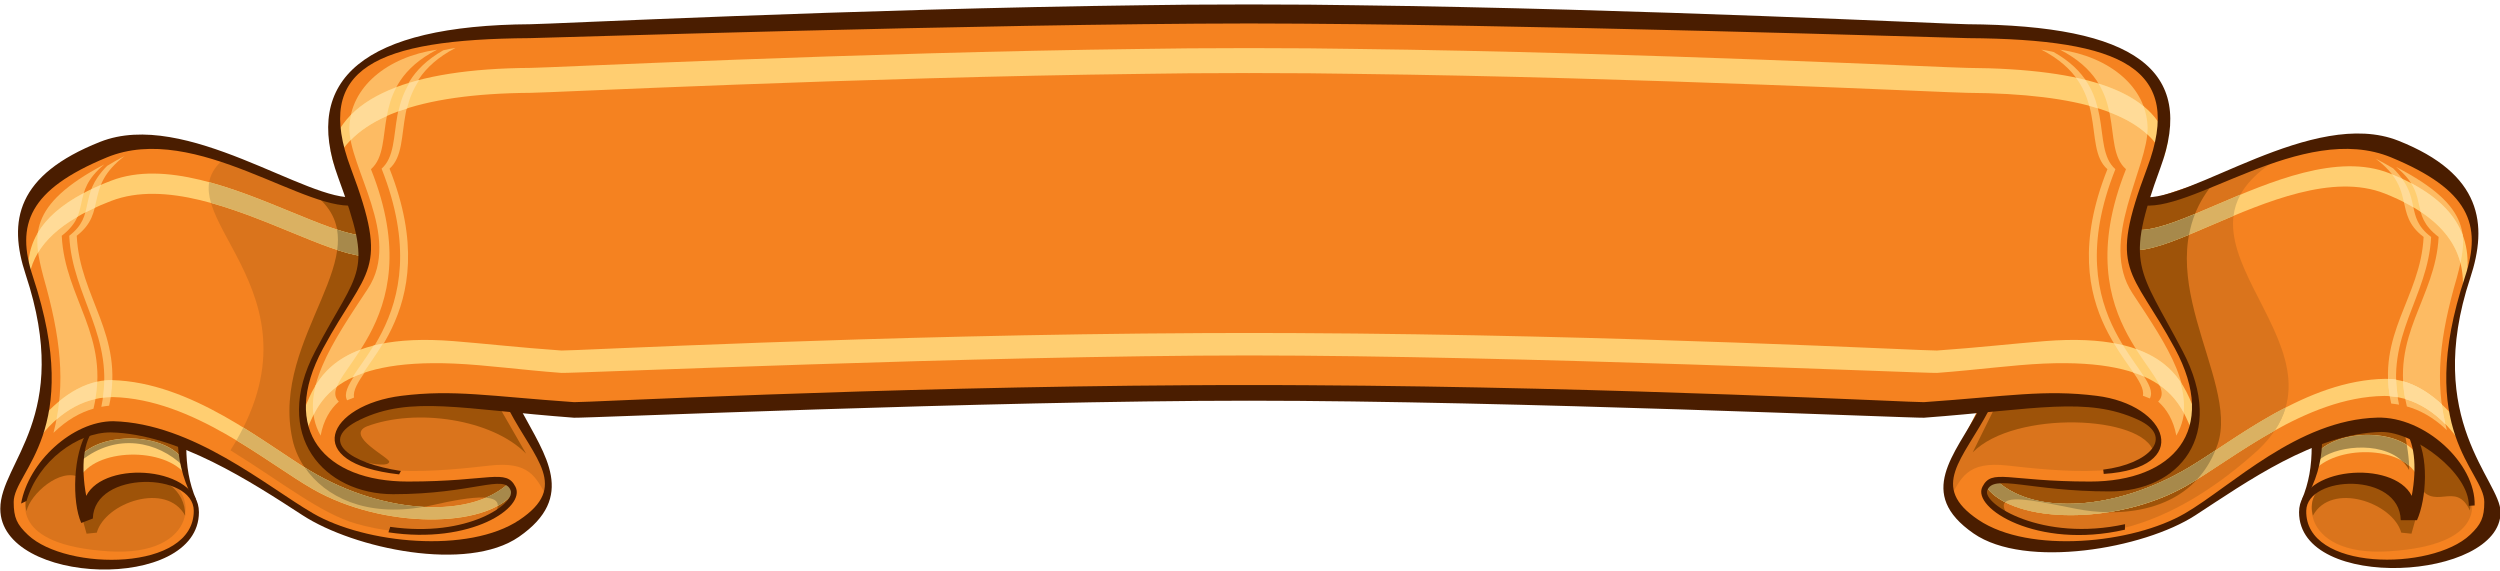 <?xml version="1.0" encoding="UTF-8" standalone="no"?>
<svg
   xmlns:dc="http://purl.org/dc/elements/1.1/"
   xmlns:cc="http://creativecommons.org/ns#"
   xmlns:rdf="http://www.w3.org/1999/02/22-rdf-syntax-ns#"
   xmlns:svg="http://www.w3.org/2000/svg"
   xmlns="http://www.w3.org/2000/svg"
   xmlns:sodipodi="http://sodipodi.sourceforge.net/DTD/sodipodi-0.dtd"
   xmlns:inkscape="http://www.inkscape.org/namespaces/inkscape"
   width="337"
   height="77"
   viewBox="0 0 89.165 20.373"
   version="1.1"
   id="svg5772"
   inkscape:version="1.0.1 (3bc2e813f5, 2020-09-07)"
   sodipodi:docname="banners-1640595-4.svg">
  <defs
     id="defs5766" />
  <sodipodi:namedview
     id="base"
     pagecolor="#ffffff"
     bordercolor="#666666"
     borderopacity="1.0"
     inkscape:pageopacity="0.0"
     inkscape:pageshadow="2"
     inkscape:zoom="0.35"
     inkscape:cx="168.25265"
     inkscape:cy="38.024772"
     inkscape:document-units="mm"
     inkscape:current-layer="layer1"
     inkscape:document-rotation="0"
     showgrid="false"
     fit-margin-top="0"
     fit-margin-left="0"
     fit-margin-right="0"
     fit-margin-bottom="0"
     units="px"
     inkscape:window-width="1436"
     inkscape:window-height="1020"
     inkscape:window-x="192"
     inkscape:window-y="0"
     inkscape:window-maximized="0" />
  <g
     inkscape:label="Ebene 1"
     inkscape:groupmode="layer"
     id="layer1"
     transform="translate(-61.316,-138.106)">
    <g
       id="g5582"
       transform="matrix(0.265,0,0,0.265,54.919,36.659)">
      <path
         d="m 192.24,383.85 -1.031,-0.003 -13.061,0.1 c -30.411,0.378 -62.271,1.72 -75.876,2.294 l -6.704,0.264 c -13.207,0.088 -21.644,2.64 -25.071,7.588 -2.18,3.144 -2.333,7.327 -0.455,12.434 l 0.952,2.669 c 0.048,0.135 0.021,0.284 -0.067,0.398 -0.09,0.114 -0.231,0.17 -0.375,0.155 -2.429,-0.27 -5.691,-1.658 -9.468,-3.264 -7.278,-3.097 -16.336,-6.949 -23.315,-4.181 -12.088,4.799 -11.719,11.47 -9.764,17.361 4.464,13.453 1.052,20.54 -1.438,25.72 -1.052,2.188 -1.961,4.078 -1.961,5.909 0,2.736 2.024,4.479 3.722,5.461 5.129,2.962 13.884,3.1 18.737,0.299 1.565,-0.905 3.434,-2.558 3.434,-5.297 0,-0.554 -0.123,-1.087 -0.368,-1.591 -0.861,-2.074 -1.278,-4.216 -1.324,-6.759 -0.003,-0.141 0.066,-0.275 0.182,-0.354 0.116,-0.079 0.266,-0.097 0.396,-0.044 5.759,2.341 11.226,5.892 15.617,8.748 l 0.091,0.059 c 6.827,4.436 21.87,7.614 28.658,2.912 6.718,-4.655 4.134,-9.313 1.143,-14.71 l -0.758,-1.374 c -0.073,-0.138 -0.065,-0.302 0.02,-0.431 0.083,-0.129 0.235,-0.202 0.391,-0.188 l 6.884,0.598 c 0.27,0.018 3.792,-0.111 8.669,-0.287 16.542,-0.601 55.283,-2.004 82.144,-2.004 26.861,0 65.602,1.403 82.146,2.004 4.877,0.176 8.396,0.305 8.669,0.287 l 7.131,-0.612 c 0.157,-0.015 0.312,0.056 0.396,0.188 0.084,0.132 0.093,0.296 0.012,0.434 l -1.441,2.461 c -2.991,4.96 -5.354,8.883 0.849,13.178 6.842,4.743 22.679,1.907 29.391,-2.455 l 1.756,-1.151 c 4.181,-2.742 8.92,-5.854 13.956,-7.916 0.13,-0.056 0.278,-0.041 0.394,0.041 0.116,0.076 0.185,0.208 0.185,0.349 -0.021,2.663 -0.44,4.887 -1.321,7.008 -0.253,0.524 -0.376,1.058 -0.376,1.611 0,2.127 1.108,3.847 3.294,5.109 4.856,2.801 14.396,2.593 19.635,-0.431 1.531,-0.885 3.356,-2.414 3.356,-4.673 0,-1.061 -0.755,-2.476 -1.708,-4.271 -2.637,-4.951 -7.048,-13.239 -2.358,-27.372 1.942,-5.854 2.628,-13.187 -9.416,-17.965 -6.976,-2.769 -16.055,1.137 -23.35,4.274 -3.972,1.708 -7.399,3.182 -9.864,3.346 -0.141,0.009 -0.278,-0.047 -0.363,-0.158 -0.085,-0.111 -0.111,-0.255 -0.064,-0.387 l 1.38,-3.984 c 1.826,-4.969 1.738,-8.792 -0.269,-11.689 -3.224,-4.655 -11.517,-6.961 -25.345,-7.052 l -6.701,-0.264 c -13.607,-0.574 -45.466,-1.916 -75.875,-2.294 -0.003,0 -13.063,-0.1 -13.063,-0.1 z"
         id="path4"
         style="fill:#f58220" />
      <path
         d="m 94.159,438.2 c -0.393,-0.729 -0.658,-1.189 -0.658,-1.189 -4.436,-0.404 -24.191,-1.21 -23.991,4.837 0.202,6.05 15.122,4.233 20.563,3.63 5.232,-0.583 6.184,1.447 7.682,4.292 0.31,-1.163 0.257,-2.341 -0.042,-3.542 -0.252,-0.835 -0.573,-1.717 -0.939,-2.599 -0.536,-1.172 -1.196,-2.373 -1.885,-3.615 l -0.758,-1.374 c -0.073,-0.138 -0.065,-0.302 0.02,-0.431 0.002,-0.003 0.006,-0.006 0.008,-0.009 z"
         fill="#da741c"
         id="path62" />
      <path
         d="m 36.043,441.09 c -2.918,1.113 -5.612,3.311 -7.661,6.809 -1.435,2.443 -2.71,8.262 10.292,9.117 12.39,0.814 12.196,-8.502 7.453,-9.671 -2.944,-0.727 -9.17,-0.422 -10.438,4.266 -1.266,-4.055 -0.534,-8.875 0.354,-10.521 z"
         fill="#da741c"
         id="path64" />
      <path
         d="m 75.624,448.11 c 6.611,1.049 16.215,-1.479 17.312,0.105 1.399,2.019 -7.283,8.936 -20.842,5.092 -4.758,-1.348 -9.88,-5.505 -16.939,-9.882 13.834,-21.879 -9.895,-31.91 -0.791,-39.275 5.549,1.983 12.17,5.625 17.484,5.666 6.19,13.849 -8.078,15.946 -7.029,29.795 0.525,6.935 4.196,7.451 10.805,8.499 z"
         fill="#da741c"
         id="path66" />
      <path
         d="m 73.527,440.2 c 6.618,-2.49 16.859,-0.976 21.42,3.68 l -3.605,-6.261 c -9.632,-2.496 -20.014,-0.261 -21.678,3.185 -0.211,0.375 -0.261,0.738 -0.293,1.052 -0.133,1.289 1.34,2.669 3.381,3.094 2.039,0.425 3.604,0.612 3.775,0.047 0.171,-0.558 -6.062,-3.519 -3,-4.797 z"
         fill="#9e5309"
         id="path68" />
      <path
         d="m 90.882,447.43 c -1.018,0.094 -30.264,5.666 -25.434,-13.485 2.423,-9.606 11.681,-12.729 6.399,-24.129 -2.763,0.211 -5.14,-0.63 -5.14,-0.63 9.092,7.553 -6.249,18.809 -3.207,32.763 1.303,5.979 8.083,11.323 18.809,8.865 5.241,-1.201 10.608,-1.992 8.294,1.339 5.092,-2.778 2.315,-4.908 0.279,-4.723 z"
         fill="#9e5309"
         id="path70" />
      <path
         d="m 35.167,452.41 0.625,2.238 1.374,-0.141 c 1.125,-4.055 9.395,-6.902 11.894,-2.285 0.039,-7.013 -12.295,-7.581 -13.893,0.188 z"
         fill="#9e5309"
         id="path72" />
      <path
         d="m 48.8,445.54 c -0.299,-2.194 -0.033,-3.097 -0.033,-3.097 -7.011,-3.583 -12.258,-1.854 -12.258,-1.854 -4.239,1.099 -9.8,7.245 -8.804,11.033 0.498,-2.294 4.538,-5.933 7.182,-4.538 0.044,-0.814 0.123,-1.57 0.22,-2.294 4.76,-3.75 10.261,-2.584 13.693,0.75 z"
         fill="#9e5309"
         id="path74" />
      <path
         d="m 82.963,389.5 c -6.776,0.987 -11.661,5.08 -11.802,10.444 -0.141,5.364 7.126,14.71 2.485,21.738 -4.658,7.058 -9.599,14.115 -6.353,19.764 0.393,-2.089 1.295,-3.571 2.447,-4.579 -3.396,-3.396 12.834,-9.993 4.327,-31.274 3.532,-3.106 -0.703,-11.154 8.896,-16.093 z"
         fill="#fdbb63"
         id="path76" />
      <path
         d="m 71.794,436.32 c -0.741,-3.668 12.666,-10.849 4.772,-30.8 3.528,-3.138 -0.705,-11.268 8.893,-16.257 -0.565,0.082 -1.113,0.196 -1.652,0.322 -8.831,5.013 -4.855,12.864 -8.31,15.935 8.171,20.651 -6.482,27.618 -4.643,31.175 z"
         fill="#fdbb63"
         id="path78" />
      <g
         fill="#fdbb63"
         id="g84">
        <path
           d="m 32.451,414.55 c 0.402,8.464 6.624,13.465 4.271,23.271 -1.777,0.51 -3.562,1.488 -5.382,3.252 1.724,-6.677 0.921,-13.028 -1.344,-20.947 -1.428,-5.44 -2.253,-9.688 8.17,-15.176 -4.706,3.943 -1.513,6.342 -5.715,9.6 z"
           id="path80" />
        <path
           d="m 34.468,414.55 c 0.397,8.347 6.451,13.327 4.362,22.869 -0.352,0.038 -0.703,0.091 -1.053,0.155 1.966,-9.428 -3.923,-14.736 -4.317,-23.024 3.699,-2.865 1.061,-5.35 5.1,-9.407 0.721,-0.442 1.506,-0.894 2.377,-1.351 -5.632,4.301 -2.266,7.5 -6.469,10.758 z"
           id="path82" />
      </g>
      <path
         d="m 290.9,437.01 c 0,0 -6.047,10.482 -4.434,13.104 1.611,-3.026 2.42,-5.244 7.861,-4.638 5.443,0.604 20.363,2.42 20.565,-3.63 0.203,-6.046 -19.557,-5.241 -23.992,-4.836 z"
         fill="#da741c"
         id="path86" />
      <path
         d="m 348.35,441.09 c 2.917,1.113 5.612,3.311 7.661,6.809 1.435,2.443 2.71,8.262 -10.293,9.117 -12.389,0.814 -12.196,-8.502 -7.453,-9.671 2.945,-0.727 9.171,-0.422 10.438,4.266 1.268,-4.055 0.535,-8.875 -0.353,-10.521 z"
         fill="#da741c"
         id="path88" />
      <path
         d="m 308.77,448.11 c -6.609,1.049 -16.214,-1.479 -17.31,0.105 -1.89,2.728 14.213,15.51 36.645,-4.881 15.124,-14.443 -18.693,-29.569 5.777,-40.784 -2.938,1.049 -20.076,7.371 -21.334,7.266 -6.19,13.849 8.077,15.946 7.028,29.795 -0.523,6.935 -4.196,7.451 -10.806,8.499 z"
         fill="#da741c"
         id="path90" />
      <path
         d="m 348.37,446.08 c -2.21,-4.207 -9.973,-3.448 -12.215,-1.245 -0.091,-0.838 0.47,-2.394 0.47,-2.394 7.224,-3.375 10.988,-1.86 10.988,-1.86 0.537,1.784 0.848,4.764 0.757,5.499 z"
         fill="#9e5309"
         id="path92" />
      <path
         d="m 289.64,443.71 3.331,-6.738 c 13.688,-2.235 24.472,1.178 21.013,6.712 -1.288,-4.993 -18.716,-5.716 -24.344,0.026 z"
         fill="#9e5309"
         id="path94" />
      <path
         d="m 322.33,407.14 c 0,0 -6.445,2.889 -9.208,2.678 -5.281,11.399 3.779,14.871 6.018,24.521 1.044,4.503 2.001,13.389 -13.692,14.177 0,0 -10.342,-0.99 -11.358,-1.084 -2.037,-0.185 -4.814,1.945 0.277,4.723 -2.314,-3.331 3.142,-2.036 9.27,-0.832 6.129,1.204 15.812,0.46 18.961,-8.666 3.085,-8.951 -10.465,-23.793 -0.268,-35.517 z"
         fill="#9e5309"
         id="path96" />
      <path
         d="m 349.32,452.41 -0.624,2.238 -1.375,-0.141 c -1.125,-4.055 -9.395,-6.902 -11.894,-2.285 -1.722,-6.89 12.021,-6.785 13.893,0.188 z"
         fill="#9e5309"
         id="path98" />
      <path
         d="m 356.55,451.52 c -1.955,-4.213 -4.893,0.478 -7.096,-3.718 0.524,-2.73 -0.183,-5.748 -0.841,-7.146 3.73,1.099 8.813,7.076 7.937,10.864 z"
         fill="#9e5309"
         id="path100" />
      <path
         d="m 301.38,389.5 c 6.775,0.987 11.66,5.08 11.803,10.444 0.141,5.364 -6.673,15.322 -2.033,22.354 4.659,7.058 9.146,13.5 5.9,19.148 -0.393,-2.089 -1.297,-3.571 -2.448,-4.579 3.396,-3.396 -12.833,-9.993 -4.328,-31.274 -3.53,-3.106 0.706,-11.154 -8.894,-16.093 z"
         fill="#fdbb63"
         id="path102" />
      <path
         d="m 312.55,436.08 c 0.741,-3.633 -12.667,-10.737 -4.774,-30.486 -3.528,-3.105 0.706,-11.153 -8.893,-16.093 0.566,0.082 1.114,0.193 1.653,0.319 8.832,4.963 4.856,12.732 8.311,15.773 -8.171,20.443 6.481,27.337 4.641,30.855 z"
         fill="#fdbb63"
         id="path104" />
      <g
         fill="#fdbb63"
         id="g110">
        <path
           d="m 352.35,414.71 c -0.403,8.297 -6.624,13.201 -4.271,22.813 1.776,0.498 3.562,1.459 5.382,3.188 -1.725,-6.545 -0.922,-12.771 1.345,-20.537 1.427,-5.332 2.251,-9.498 -8.171,-14.877 4.707,3.867 1.512,6.22 5.715,9.413 z"
           id="path106" />
        <path
           d="m 350.33,414.71 c -0.396,8.183 -6.451,13.066 -4.362,22.421 0.354,0.035 0.703,0.088 1.054,0.152 -1.966,-9.246 3.923,-14.449 4.318,-22.573 -3.7,-2.812 -1.062,-5.244 -5.1,-9.223 -0.722,-0.437 -1.507,-0.876 -2.379,-1.324 5.633,4.216 2.268,7.354 6.469,10.547 z"
           id="path108" />
      </g>
      <path
         d="m 299.34,428.73 c -4.229,0.337 -8.957,0.876 -14.517,1.266 -1.04,0.073 -42.408,-2.142 -86.418,-2.347 -1.865,-0.009 -3.846,-0.015 -5.943,-0.015 h -0.39 c -2.097,0 -4.077,0.006 -5.941,0.015 -44.012,0.205 -85.38,2.42 -86.419,2.347 -5.558,-0.39 -10.287,-0.929 -14.517,-1.266 -16.447,-1.315 -18.613,5.704 -20.065,9.047 l 0.456,2.543 c 1.45,-3.34 3.609,-9.267 19.718,-8.566 4.228,0.182 8.985,0.85 14.393,1.254 1.108,0.085 56.704,-2.338 92.572,-2.35 35.868,0.012 91.463,2.435 92.572,2.35 5.406,-0.404 10.163,-1.072 14.392,-1.254 16.109,-0.7 18.267,5.227 19.717,8.566 l 0.457,-2.543 c -1.453,-3.343 -3.621,-10.363 -20.067,-9.047 z"
         fill="#ffce71"
         id="path486" />
      <path
         d="m 315.39,403.97 c 0.203,-0.665 0.372,-1.312 0.502,-1.939 -1.779,-6.75 -10.6,-9.967 -26.979,-10.075 -2.189,0 -43.589,-2.074 -82.573,-2.555 -3.686,-0.064 -8.024,-0.103 -13.069,-0.103 -0.343,0 -0.687,0.003 -1.031,0.003 -0.344,0 -0.688,-0.003 -1.031,-0.003 -5.043,0 -9.382,0.038 -13.067,0.103 -38.985,0.48 -80.385,2.555 -82.573,2.555 -16.436,0.108 -25.215,4.022 -26.93,11.191 0.121,0.612 0.284,1.242 0.475,1.884 2.526,-6.229 11.184,-9.615 26.455,-9.718 2.188,0 43.588,-2.074 82.573,-2.555 3.686,-0.064 8.024,-0.103 13.067,-0.103 0.343,0 0.688,0.003 1.031,0.003 0.345,0 0.688,-0.003 1.031,-0.003 5.045,0 9.384,0.038 13.069,0.103 38.984,0.48 80.384,2.555 82.573,2.555 15.186,0.099 23.872,2.873 26.477,8.657 z"
         fill="#ffce71"
         id="path488" />
      <g
         fill="#ffdb98"
         id="g506">
        <path
           d="m 309.86,429.27 c -0.392,-0.094 -0.799,-0.179 -1.225,-0.255 0.935,1.559 1.891,2.848 2.631,3.938 0.514,0.17 0.991,0.354 1.434,0.548 -0.73,-1.138 -1.793,-2.523 -2.84,-4.231 z"
           id="path490" />
        <path
           d="m 74.446,429.32 c -1.075,1.749 -2.16,3.152 -2.886,4.304 0.448,-0.208 0.932,-0.407 1.455,-0.589 0.741,-1.096 1.714,-2.402 2.664,-3.984 -0.427,0.082 -0.841,0.17 -1.233,0.269 z"
           id="path492" />
        <path
           d="m 66.629,434.67 c -0.352,1.377 -0.478,2.716 -0.293,3.999 0.628,-1.251 1.532,-2.625 3.147,-3.82 0.503,-1.245 1.822,-2.839 3.193,-4.98 -3.235,1.195 -4.971,3.043 -6.047,4.801 z"
           id="path494" />
        <path
           d="m 311.6,429.78 c 1.321,2.074 2.606,3.639 3.169,4.872 1.65,1.143 2.607,2.47 3.267,3.706 0.141,-1.354 -0.047,-2.763 -0.474,-4.213 -1.126,-1.637 -2.891,-3.289 -5.962,-4.365 z"
           id="path496" />
        <path
           d="m 77.762,397.81 c 0.372,-0.135 0.762,-0.264 1.157,-0.39 0.309,-1.277 0.797,-2.581 1.658,-3.832 -0.454,0.114 -0.884,0.246 -1.312,0.375 -0.791,1.266 -1.225,2.572 -1.503,3.847 z"
           id="path498" />
        <path
           d="m 308.04,397.93 c 2.108,0.803 3.808,1.79 5.095,2.974 0.037,-0.331 0.056,-0.653 0.049,-0.958 -0.026,-0.987 -0.216,-1.928 -0.544,-2.815 -1.524,-1.251 -3.54,-2.271 -6.062,-3.062 0.773,1.271 1.195,2.583 1.462,3.861 z"
           id="path500" />
        <path
           d="m 71.161,399.95 c -0.015,0.542 0.05,1.125 0.167,1.743 1.236,-1.271 2.859,-2.358 4.878,-3.258 0.232,-1.271 0.593,-2.587 1.281,-3.873 -2.588,0.979 -4.63,2.218 -6.111,3.718 -0.12,0.542 -0.2,1.096 -0.215,1.67 z"
           id="path502" />
        <path
           d="m 306.48,397.4 c -0.312,-1.274 -0.803,-2.572 -1.662,-3.82 -0.415,-0.103 -0.838,-0.202 -1.274,-0.296 0.911,1.23 1.445,2.514 1.787,3.779 0.395,0.106 0.776,0.22 1.149,0.337 z"
           id="path504" />
      </g>
      <path
         d="m 311.72,413.69 -0.255,2.253 c -0.047,0.132 -0.021,0.272 0.064,0.387 0.085,0.111 0.223,0.167 0.363,0.158 2.465,-0.164 5.893,-1.641 9.864,-3.349 7.295,-3.135 16.375,-7.04 23.35,-4.271 9.637,3.823 11.122,9.281 10.336,14.312 1.688,-5.684 1.711,-12.51 -9.706,-17.039 -6.976,-2.769 -16.055,1.137 -23.35,4.271 -3.972,1.708 -7.399,3.182 -9.864,3.349 -0.101,0.006 -0.725,-0.012 -0.802,-0.071 z"
         fill="#ffce71"
         id="path508" />
      <g
         fill="#ffdb98"
         id="g514">
        <path
           d="m 347.44,406.88 c -0.436,-0.202 -0.891,-0.398 -1.365,-0.595 1.031,1.336 1.34,2.569 1.6,3.741 0.449,0.229 0.876,0.46 1.278,0.697 -0.244,-1.154 -0.476,-2.393 -1.513,-3.843 z"
           id="path510" />
        <path
           d="m 355.58,414.42 c -0.951,-2.499 -3.026,-4.907 -6.948,-6.967 0.907,1.415 0.964,2.646 1.301,3.867 3.163,2.098 4.737,4.471 5.358,6.899 0.287,-1.309 0.443,-2.563 0.289,-3.799 z"
           id="path512" />
      </g>
      <path
         d="m 322.38,410.41 c -3.972,1.708 -7.399,3.182 -9.864,3.349 -0.102,0.006 -0.726,-0.012 -0.803,-0.07 l -0.255,2.253 c -0.047,0.132 -0.021,0.272 0.064,0.387 0.085,0.111 0.223,0.167 0.363,0.158 2.465,-0.164 5.893,-1.641 9.864,-3.349 0.971,-0.416 1.975,-0.847 3,-1.274 0.123,-0.967 0.42,-1.919 0.933,-2.854 -1.128,0.468 -2.236,0.943 -3.302,1.4 z"
         fill="#dab162"
         id="path516" />
      <path
         d="m 311.53,416.33 c 0.085,0.111 0.223,0.167 0.363,0.158 1.819,-0.12 4.167,-0.961 6.868,-2.077 0.178,-0.94 0.434,-1.875 0.803,-2.798 -2.774,1.151 -5.183,2.021 -7.041,2.147 -0.087,0.006 -0.56,-0.006 -0.74,-0.047 -0.191,0.896 -0.279,1.74 -0.285,2.543 0.012,0.024 0.016,0.051 0.032,0.074 z"
         fill="#a7894b"
         id="path518" />
      <path
         d="m 39.11,409.86 c 7.223,-2.771 16.6,1.084 24.133,4.178 3.908,1.608 7.285,2.994 9.799,3.264 0.149,0.018 0.296,-0.041 0.39,-0.155 0.092,-0.111 0.12,-0.261 0.068,-0.398 l -0.823,-2.229 c -2.473,-0.354 -5.705,-1.676 -9.434,-3.208 -7.533,-3.097 -16.91,-6.949 -24.133,-4.178 -9.677,3.709 -11.64,8.54 -11.098,13.263 0.497,-3.813 3.282,-7.54 11.098,-10.537 z"
         fill="#ffce71"
         id="path520" />
      <path
         d="m 73.042,417.3 c 0.121,0.012 0.232,-0.032 0.323,-0.105 0.02,-0.231 0.037,-0.463 0.041,-0.7 l -0.729,-1.978 c -2.473,-0.354 -5.705,-1.676 -9.434,-3.208 -3.396,-1.395 -7.169,-2.941 -10.949,-3.967 -0.154,0.882 -0.046,1.808 0.243,2.789 3.698,1.028 7.381,2.54 10.706,3.905 3.908,1.609 7.285,2.994 9.799,3.264 z"
         fill="#dab162"
         id="path522" />
      <path
         d="m 72.677,414.52 c -0.949,-0.138 -2.014,-0.416 -3.171,-0.797 0.153,0.879 0.149,1.793 0.021,2.739 1.301,0.425 2.484,0.732 3.516,0.841 0.138,0.015 0.267,-0.038 0.36,-0.132 0.018,-0.196 0.027,-0.396 0.033,-0.595 z"
         fill="#a7894b"
         id="path524" />
      <g
         fill="#ffdb98"
         id="g530">
        <path
           d="m 34.555,412 c 0.457,-1.055 0.522,-2.089 0.867,-3.205 -3.117,1.649 -5.064,3.457 -6.184,5.344 -0.12,0.873 -0.091,1.761 0.034,2.663 1.017,-1.682 2.696,-3.299 5.283,-4.802 z"
           id="path526" />
        <path
           d="m 36.436,408.29 c -0.438,1.131 -0.541,2.15 -0.811,3.126 0.403,-0.208 0.823,-0.416 1.265,-0.618 0.246,-0.99 0.387,-2.013 0.832,-3.097 -0.451,0.194 -0.875,0.39 -1.286,0.589 z"
           id="path528" />
      </g>
      <path
         d="m 93.237,449.2 c -3.776,4.755 -17.555,4.825 -26.966,-0.536 -6.272,-3.574 -16.169,-12.126 -26.899,-12.401 -5.008,-0.05 -8.991,3.475 -11.259,7.573 l 1.271,-4.269 c 2.46,-2.979 5.895,-5.64 9.808,-5.59 10.731,0.278 20.515,8.52 26.711,12.22 10.058,6.009 21.879,6.431 26.845,1.532 z"
         fill="#ffce71"
         id="path532" />
      <path
         d="m 48.803,444.67 c -2.584,-3.645 -11.078,-3.788 -13.913,-0.381 l -0.135,3.041 c 2.023,-4.277 11.688,-4.418 14.476,-0.486 z"
         fill="#ffce71"
         id="path534" />
      <path
         d="m 48.8,445.54 c -0.051,-0.372 -0.08,-0.694 -0.103,-0.993 -2.629,-3.431 -10.598,-3.606 -13.583,-0.483 -0.034,0.308 -0.049,0.571 -0.049,0.759 4.77,-3.792 10.294,-2.626 13.735,0.717 z"
         fill="#a7894b"
         id="path536" />
      <path
         d="m 291.54,448.45 c 3.721,4.846 17.388,5.095 26.75,-0.19 6.238,-3.521 16.099,-12.012 26.745,-12.152 4.966,0.015 8.898,3.618 11.128,7.781 l -1.239,-4.321 c -2.424,-3.035 -5.818,-5.763 -9.7,-5.763 -10.646,0.141 -20.392,8.323 -26.558,11.974 -9.798,5.804 -20.749,6.431 -25.802,1.758 -0.888,0.046 -1.324,0.913 -1.324,0.913 z"
         fill="#ffce71"
         id="path538" />
      <path
         d="m 349.43,446.81 0.334,-2.326 c -2.103,-4.14 -11.253,-4.116 -14.133,-0.328 -0.04,0.762 -0.11,1.494 -0.223,2.194 2.995,-3.653 11.946,-3.629 14.022,0.46 z"
         fill="#ffce71"
         id="path540" />
      <path
         d="m 348.07,442.7 c -3.144,-2.033 -8.952,-1.737 -11.739,0.721 -0.119,0.475 -0.222,1.025 -0.179,1.418 1.98,-1.945 8.26,-2.76 11.225,-0.026 0.363,0.202 0.703,0.425 1.002,0.683 -0.019,-0.689 -0.126,-1.738 -0.309,-2.796 z"
         fill="#a7894b"
         id="path542" />
      <g
         fill="#ffdb98"
         id="g548">
        <path
           d="m 346.63,433.92 c -0.357,-0.059 -0.721,-0.091 -1.089,-0.105 0.025,0.744 0.102,1.518 0.237,2.323 0.366,0.029 0.726,0.067 1.078,0.135 -0.126,-0.812 -0.21,-1.6 -0.226,-2.353 z"
           id="path544" />
        <path
           d="m 353.26,439.9 c -0.207,-0.891 -0.371,-1.775 -0.488,-2.657 -1.526,-1.418 -3.285,-2.566 -5.207,-3.105 0.039,0.762 0.135,1.553 0.291,2.379 2.067,0.603 3.887,1.825 5.404,3.383 z"
           id="path546" />
      </g>
      <path
         d="m 318.29,448.26 c 3.186,-1.799 7.316,-4.89 12.012,-7.506 0.683,-1.022 1.154,-2.048 1.45,-3.07 -5.155,2.666 -9.67,6.073 -13.086,8.095 -9.672,5.73 -20.452,6.396 -25.586,1.919 -0.421,0.023 -0.775,0.073 -1.049,0.161 l -0.491,0.592 c 3.721,4.845 17.388,5.094 26.75,-0.191 z"
         fill="#dab162"
         id="path550" />
      <path
         d="m 319.87,447.31 c 0.964,-1.049 1.79,-2.317 2.417,-3.85 -1.31,0.867 -2.525,1.664 -3.624,2.314 -9.771,5.789 -20.672,6.41 -25.743,1.781 -0.574,0.179 -1.067,0.524 -1.299,0.987 0.589,0.729 1.403,1.354 2.4,1.866 0.928,-0.917 5.08,0.018 9.611,0.908 1.278,0.249 2.711,0.416 4.207,0.439 3.606,-0.557 7.274,-1.711 10.447,-3.501 0.505,-0.281 1.035,-0.601 1.584,-0.944 z"
         fill="#a7894b"
         id="path552" />
      <g
         fill="#ffdb98"
         id="g558">
        <path
           d="m 353.26,439.9 c -0.207,-0.891 -0.371,-1.775 -0.488,-2.657 -1.526,-1.418 -3.285,-2.566 -5.207,-3.105 0.039,0.762 0.135,1.553 0.291,2.379 2.067,0.603 3.887,1.825 5.404,3.383 z"
           id="path554" />
        <path
           d="m 346.63,433.92 c -0.357,-0.059 -0.721,-0.091 -1.089,-0.105 0.025,0.744 0.102,1.518 0.237,2.323 0.366,0.029 0.726,0.067 1.078,0.135 -0.126,-0.812 -0.21,-1.6 -0.226,-2.353 z"
           id="path556" />
      </g>
      <path
         d="m 318.29,448.26 c 3.186,-1.799 7.316,-4.89 12.012,-7.506 0.683,-1.022 1.154,-2.048 1.45,-3.07 -5.155,2.666 -9.67,6.073 -13.086,8.095 -9.672,5.73 -20.452,6.396 -25.586,1.919 -0.421,0.023 -0.775,0.073 -1.049,0.161 l -0.491,0.592 c 3.721,4.845 17.388,5.094 26.75,-0.191 z"
         fill="#dab162"
         id="path560" />
      <path
         d="m 319.87,447.31 c 0.964,-1.049 1.79,-2.317 2.417,-3.85 -1.31,0.867 -2.525,1.664 -3.624,2.314 -9.771,5.789 -20.672,6.41 -25.743,1.781 -0.574,0.179 -1.067,0.524 -1.299,0.987 0.589,0.729 1.403,1.354 2.4,1.866 0.928,-0.917 5.08,0.018 9.611,0.908 1.278,0.249 2.711,0.416 4.207,0.439 3.606,-0.557 7.274,-1.711 10.447,-3.501 0.505,-0.281 1.035,-0.601 1.584,-0.944 z"
         fill="#a7894b"
         id="path562" />
      <path
         d="m 66.271,448.66 c 8.988,5.121 21.953,5.285 26.391,1.146 0.275,-0.401 0.414,-0.773 0.414,-1.09 l -0.18,-0.542 c -0.087,-0.105 -0.211,-0.188 -0.372,-0.255 -5.085,4.679 -16.702,4.201 -26.621,-1.726 -2.482,-1.482 -5.549,-3.694 -9.013,-5.83 -0.283,0.565 -0.595,1.14 -0.929,1.72 3.992,2.399 7.513,4.983 10.31,6.577 z"
         fill="#dab162"
         id="path564" />
      <g
         fill="#a7894b"
         id="g570">
        <path
           d="m 65.903,446.19 c -0.237,-0.141 -0.483,-0.296 -0.73,-0.448 2.708,3.961 8.233,6.688 15.962,5.291 -4.806,-0.258 -10.234,-1.857 -15.232,-4.843 z"
           id="path566" />
        <path
           d="m 92.662,449.81 c 0.275,-0.401 0.414,-0.773 0.414,-1.09 l -0.18,-0.542 c -0.087,-0.105 -0.211,-0.188 -0.372,-0.255 -0.841,0.773 -1.874,1.392 -3.034,1.881 1.049,0.076 1.681,0.401 1.646,1.087 0.583,-0.32 1.095,-0.68 1.526,-1.081 z"
           id="path568" />
      </g>
      <g
         fill="#ffdb98"
         id="g576">
        <path
           d="m 37.235,434.18 c -1.874,0.401 -3.604,1.383 -5.132,2.643 -0.086,0.817 -0.206,1.638 -0.366,2.461 1.511,-1.324 3.277,-2.317 5.247,-2.763 0.14,-0.812 0.222,-1.591 0.251,-2.341 z"
           id="path572" />
        <path
           d="m 39.043,436.27 c 0.124,-0.794 0.196,-1.556 0.217,-2.294 -0.022,0 -0.046,-0.003 -0.067,-0.003 -0.345,-0.003 -0.686,0.018 -1.024,0.056 -0.01,0.744 -0.079,1.518 -0.191,2.317 0.348,-0.043 0.703,-0.07 1.065,-0.076 z"
           id="path574" />
      </g>
      <g
         fill="#4a1d00"
         id="g892">
        <path
           d="m 26.979,450.59 c 0.978,-5.578 6.913,-11.08 12.393,-11.08 10.73,0.275 20.657,8.777 26.899,12.401 7.034,4.087 20.938,5.467 27.78,0.885 6.703,-4.488 2.117,-8.092 -1.41,-14.801 l 1.624,0.006 c 3.263,6.123 7.523,11.657 -0.281,17.068 -6.958,4.819 -22.158,1.62 -29.125,-2.906 -6.876,-4.468 -16.848,-10.98 -25.84,-11.147 -4.429,0 -9.729,3.829 -11.311,9.223 z"
           id="path886" />
        <path
           d="m 50.54,450.07 c -0.946,-2.247 -1.327,-4.497 -1.327,-7.157 l -1.135,-0.735 c 0,1.975 0.548,4.963 1.922,7.541 z"
           id="path888" />
        <path
           d="m 38.502,404.01 c 12.023,-4.98 27.223,7.901 33.92,6.357 l -0.428,-1.031 c -6.27,0.858 -22.884,-11.988 -34.383,-7.424 -11.25,4.465 -12.413,10.635 -10.008,17.886 6.354,19.148 -3.422,25.201 -3.422,31.494 0,10.354 26.732,11.282 26.732,0.463 0,-6.126 -12.679,-7.107 -15.17,-2.197 -0.747,-4.02 -0.337,-7.462 1.085,-8.965 l -0.902,0.258 c -1.975,3.006 -2.124,9.533 -0.848,12.352 l 1.557,-0.598 c 0.17,-6.527 13.585,-6.255 13.585,-1.028 0,8.165 -17.143,8.124 -22.322,3.229 -1.484,-1.403 -1.916,-2.314 -1.916,-4.421 0,-4.181 9.516,-9.448 2.593,-30.313 -2.343,-7.062 -0.538,-11.726 9.927,-16.062 z"
           id="path890" />
      </g>
      <g
         fill="#4a1d00"
         id="g900">
        <path
           d="m 357.2,450.85 c 0.158,-5.663 -6.712,-12 -13.102,-11.824 -10.731,0.278 -19.648,9.264 -25.89,12.888 -7.033,4.087 -20.938,5.467 -27.781,0.885 -6.703,-4.488 -2.116,-8.092 1.412,-14.801 l -1.343,-0.064 c -3.264,6.123 -8.54,11.273 -0.735,16.682 6.958,4.822 22.891,2.077 29.857,-2.449 6.879,-4.468 16.063,-11.042 25.058,-11.212 4.429,0 11.809,5.525 11.739,9.943 z"
           id="path894" />
        <path
           d="m 333.94,450.07 c 0.946,-2.247 1.327,-4.497 1.327,-7.157 l 1.399,-0.858 c 0,1.978 -0.416,4.562 -1.79,7.137 z"
           id="path896" />
        <path
           d="m 356.6,420.25 c 2.405,-7.251 1.591,-14.024 -9.658,-18.489 -11.502,-4.564 -28.189,8.432 -34.457,7.573 l -0.43,1.031 c 6.697,1.544 21.896,-11.338 33.919,-6.357 10.466,4.336 12.271,9 9.93,16.061 -6.924,20.865 2.592,26.133 2.592,30.313 0,2.106 -0.434,3.018 -1.916,4.421 -5.182,4.896 -22.262,4.896 -22.045,-3.264 0.129,-4.796 12.548,-5.238 12.718,1.289 l 2.186,0.003 c 1.276,-2.818 1.679,-8.745 -0.297,-11.751 l -1.493,-0.489 c 1.424,1.5 1.834,4.945 1.086,8.965 -2.492,-4.91 -15.17,-3.926 -15.17,2.197 0,10.819 27.123,9.193 27.123,0.006 -10e-4,-4.295 -10.443,-12.361 -4.088,-31.509 z"
           id="path898" />
      </g>
      <path
         d="m 308.1,448.96 c 9.253,0 15.769,-7.482 9.818,-18.844 -5.951,-11.362 -7.896,-11.423 -3.006,-24.732 4.818,-13.104 -3.411,-19.157 -26.004,-19.304 -2.189,0 -43.579,-2.074 -82.562,-2.558 -3.691,-0.062 -8.024,-0.1 -13.081,-0.1 -0.341,0 -0.688,0.003 -1.031,0.003 -0.343,0 -0.689,-0.003 -1.031,-0.003 -5.057,0 -9.39,0.038 -13.081,0.1 -38.98,0.483 -80.371,2.558 -82.56,2.558 -22.594,0.146 -30.737,7.482 -25.921,20.587 4.892,13.307 2.859,12.088 -3.091,23.449 -5.95,11.361 1.251,19.216 10.506,19.216 10.819,0 14.979,-2.783 15.816,-0.498 0.642,1.749 -5.739,6.393 -16.212,4.893 l -0.243,0.738 c 11.112,1.67 18.524,-3.352 17.103,-6.126 -1.291,-2.52 -3.336,-0.709 -14.489,-0.709 -11.151,0 -17.373,-6.885 -11.423,-17.9 5.949,-11.019 9.062,-10.137 3.738,-24.305 -5.046,-13.43 3.337,-17.329 24.087,-17.473 1.075,0 61.154,-1.939 96.801,-1.975 35.648,0.035 95.727,1.975 96.802,1.975 20.748,0.144 29.134,4.043 24.086,17.473 -5.323,14.168 -2.212,13.286 3.74,24.305 5.948,11.016 -0.272,17.9 -11.425,17.9 -11.153,0 -13.198,-1.811 -14.488,0.709 -1.473,2.871 7.424,8.481 19.178,5.769 l 0.021,-0.741 c -11.14,2.44 -19.214,-2.728 -18.552,-4.532 0.839,-2.286 5.682,0.125 16.504,0.125 z"
         fill="#4a1d00"
         id="path902" />
      <path
         d="m 306.31,436.09 c -7.04,-0.873 -11.823,0.056 -23.24,0.855 -1.005,0.067 -40.489,-2.036 -82.958,-2.279 -0.814,-0.006 -1.688,-0.009 -2.552,-0.012 -0.359,0 -0.718,-0.003 -1.08,-0.006 -1.356,-0.003 -2.764,-0.006 -4.239,-0.006 -1.474,0 -2.881,0.003 -4.239,0.006 -0.361,0.003 -0.724,0.006 -1.085,0.006 -0.861,0.003 -1.731,0.006 -2.545,0.012 -42.469,0.243 -81.955,2.347 -82.958,2.279 -11.419,-0.8 -16.201,-1.729 -23.241,-0.855 -9.885,1.228 -13.807,9.07 -0.316,10.576 l 0.243,-0.463 c -6.781,-1.014 -11.378,-4.075 -5.486,-6.905 6.809,-3.272 13.61,-1.392 28.783,-0.258 1.087,0.082 55.727,-2.291 90.845,-2.291 35.118,0 89.757,2.373 90.846,2.291 15.174,-1.134 21.912,-2.886 28.782,0.258 5.06,2.312 1.508,5.979 -4.658,6.727 l 0.066,0.58 c 12.055,-0.774 8.733,-9.311 -0.968,-10.515 z"
         fill="#4a1d00"
         id="path904" />
    </g>
  </g>
</svg>
